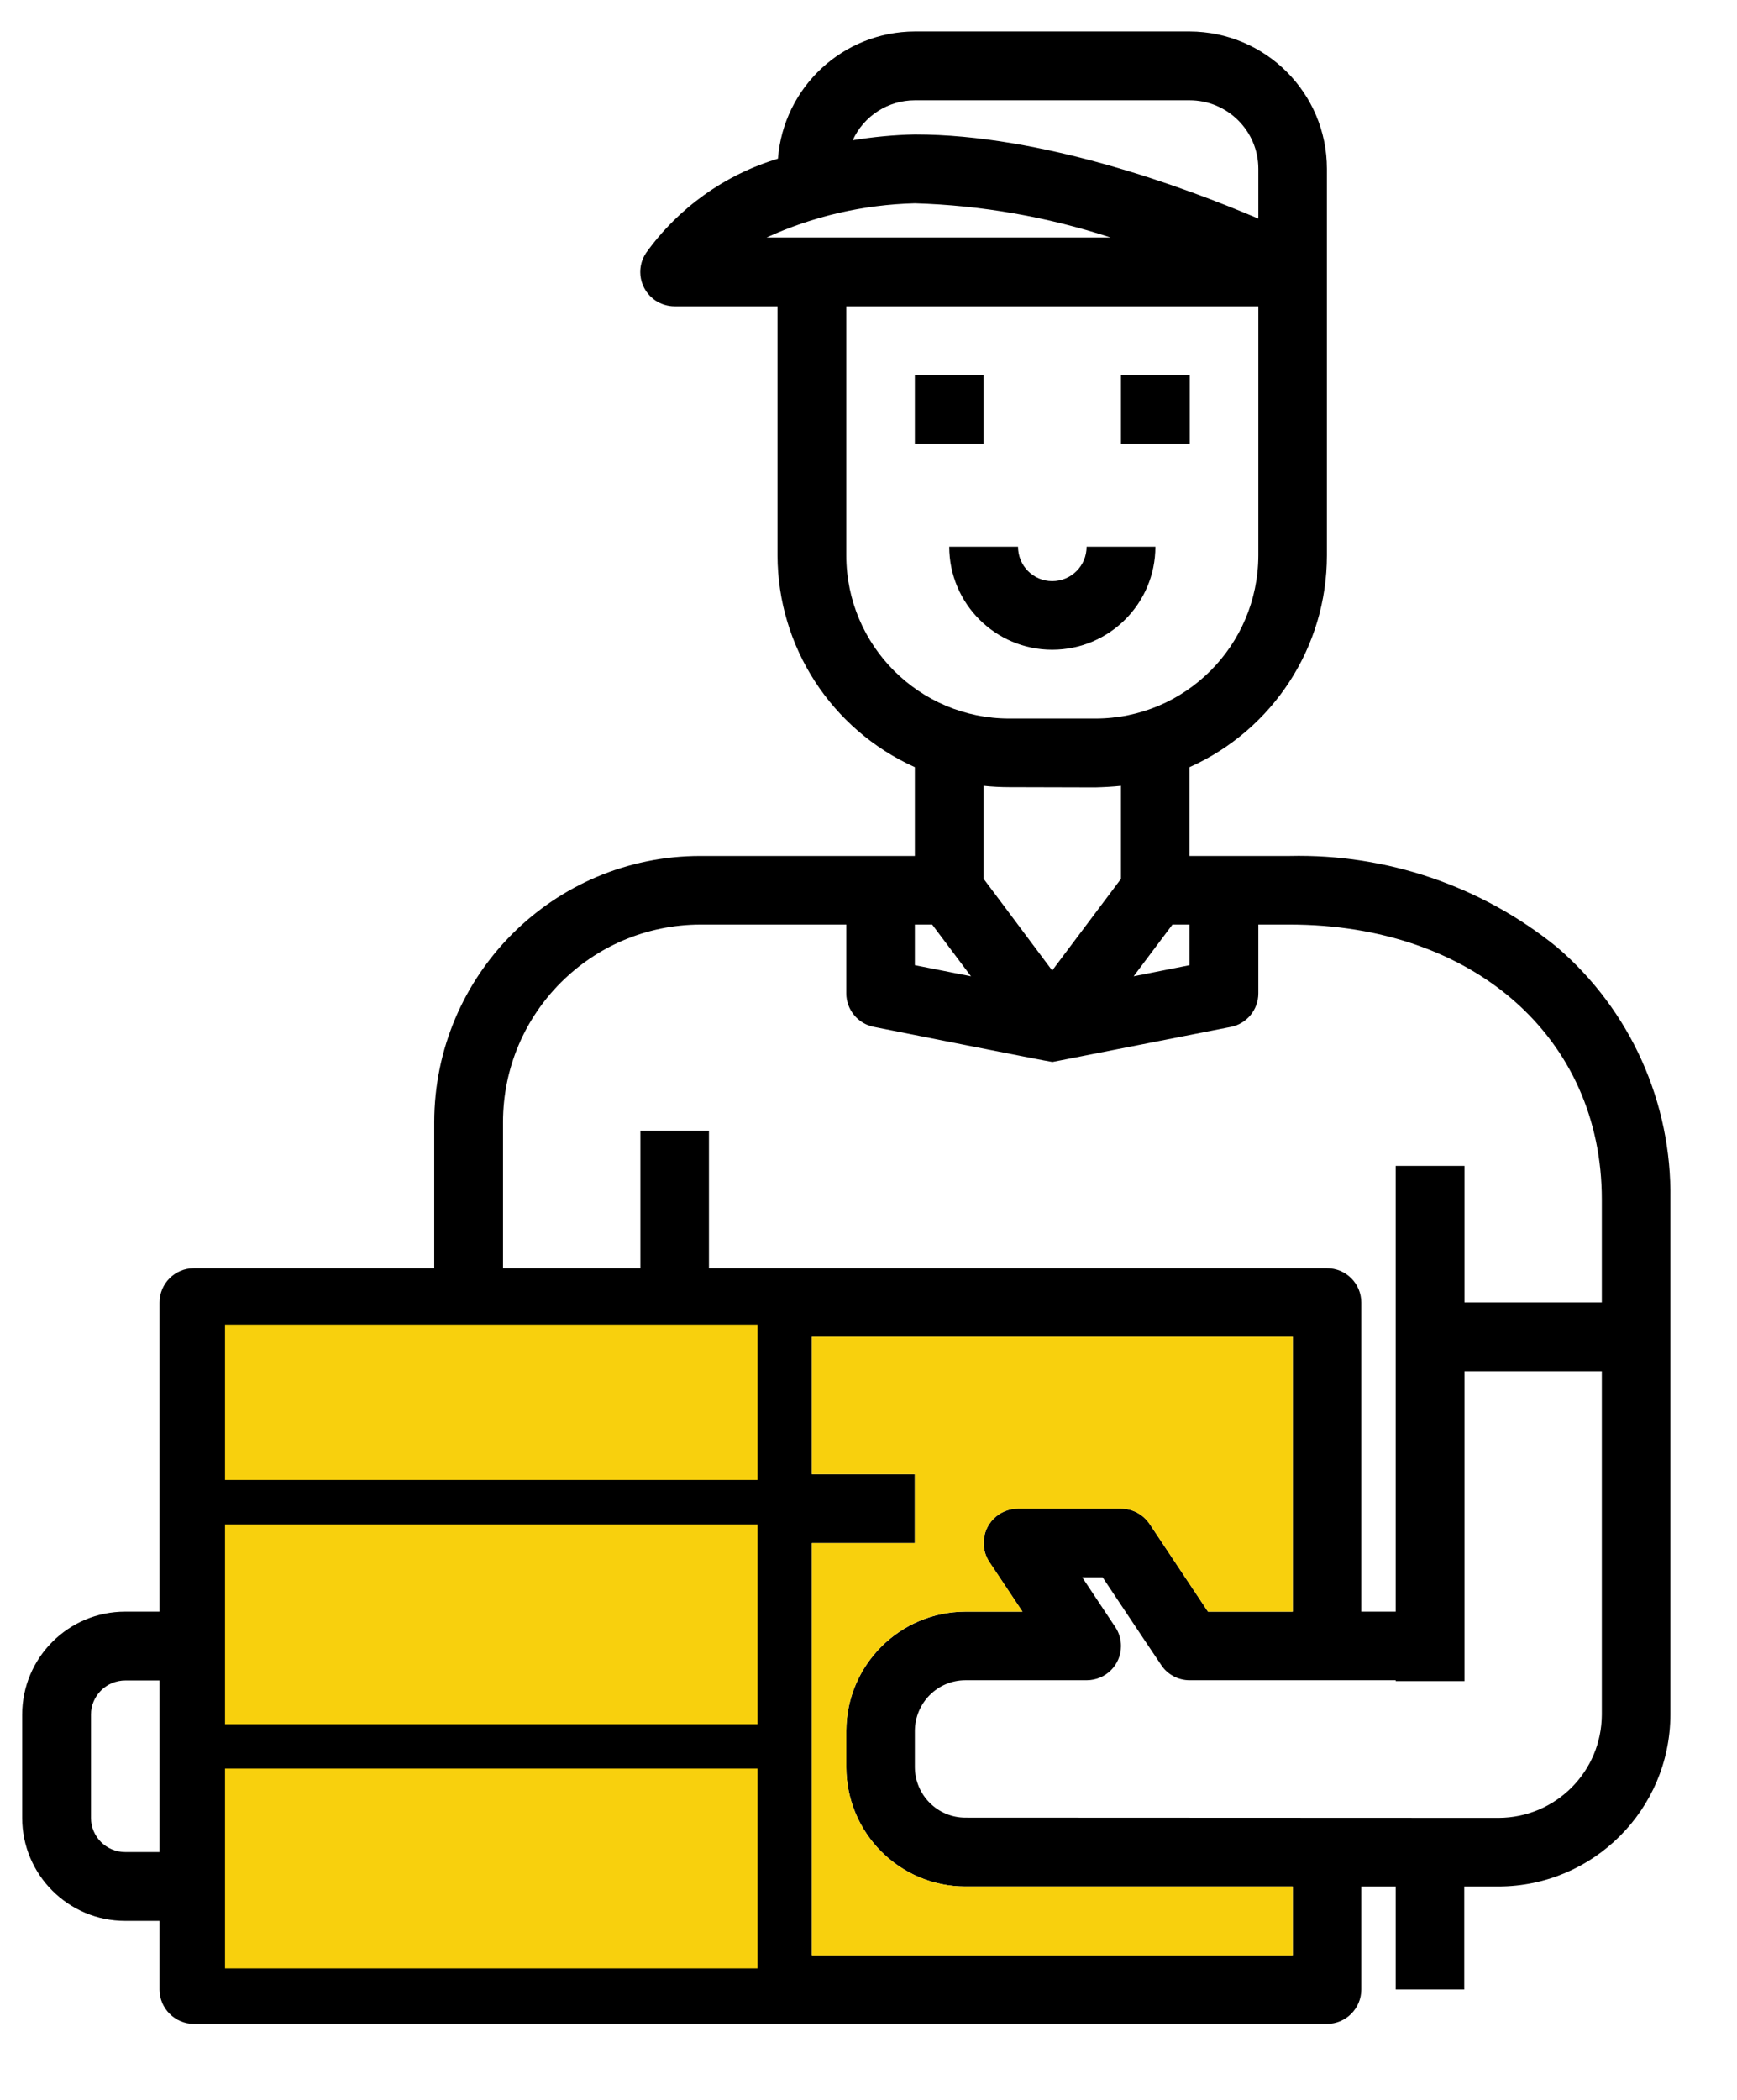 <?xml version="1.0" encoding="UTF-8" standalone="no"?>
<!DOCTYPE svg PUBLIC "-//W3C//DTD SVG 1.1//EN" "http://www.w3.org/Graphics/SVG/1.1/DTD/svg11.dtd">
<svg version="1.1" xmlns="http://www.w3.org/2000/svg" xmlns:xlink="http://www.w3.org/1999/xlink" preserveAspectRatio="xMidYMid meet" viewBox="43.86 34.75 78.282 93.75" width="74.28" height="89.75"><defs><path d="M88.19 54.32L85.09 54.32L85.09 51.22L88.19 51.22L88.19 54.32Z" id="bnDTLwNaF"></path><path d="M88.19 54.32L85.09 54.32L85.09 51.22L88.19 51.22L88.19 54.32Z" id="i2Y8mpxyjy"></path><path d="M88.19 54.32L85.09 54.32L85.09 51.22L88.19 51.22L88.19 54.32Z" id="d7eHZGn3J4"></path><path d="M88.19 54.32L85.09 54.32L85.09 51.22L88.19 51.22L88.19 54.32Z" id="gVLH151aK"></path><path d="M97.48 54.32L94.38 54.32L94.38 51.22L97.48 51.22L97.48 54.32Z" id="a2iSwqNxqq"></path><path d="M97.48 54.32L94.38 54.32L94.38 51.22L97.48 51.22L97.48 54.32Z" id="d1vdzeBk2Z"></path><path d="M97.48 54.32L94.38 54.32L94.38 51.22L97.48 51.22L97.48 54.32Z" id="d33KUcdAdf"></path><path d="M97.48 54.32L94.38 54.32L94.38 51.22L97.48 51.22L97.48 54.32Z" id="ktIlyRjP6"></path><path d="M111.4 119.31C115.67 119.3 119.13 115.84 119.14 111.57C119.14 109.25 119.14 90.68 119.14 88.36C119.21 84 117.34 79.83 114.02 76.99C110.62 74.24 106.35 72.79 101.98 72.89C101.68 72.89 100.18 72.89 97.47 72.89C97.47 70.49 97.47 69.15 97.47 68.89C101.24 67.2 103.66 63.47 103.66 59.35C103.66 57.61 103.66 43.68 103.66 41.94C103.66 38.52 100.89 35.76 97.47 35.75C96.23 35.75 86.33 35.75 85.09 35.75C81.86 35.76 79.17 38.25 78.92 41.48C76.53 42.2 74.44 43.69 72.98 45.72C72.5 46.43 72.69 47.39 73.4 47.87C73.66 48.04 73.96 48.13 74.26 48.13C74.57 48.13 76.12 48.13 78.9 48.13C78.9 54.86 78.9 58.6 78.9 59.35C78.91 63.47 81.33 67.2 85.09 68.89C85.09 69.15 85.09 70.49 85.09 72.89C79.29 72.89 76.07 72.89 75.42 72.89C68.8 72.89 63.44 78.26 63.43 84.88C63.43 85.32 63.43 87.51 63.43 91.46C56.93 91.46 53.32 91.46 52.6 91.46C51.74 91.46 51.05 92.15 51.05 93.01C51.05 93.93 51.05 98.58 51.05 106.93C50.12 106.93 49.61 106.93 49.5 106.93C46.94 106.93 44.86 109.01 44.86 111.57C44.86 112.04 44.86 115.75 44.86 116.22C44.86 118.78 46.94 120.86 49.5 120.86C49.61 120.86 50.12 120.86 51.05 120.86C51.05 122.71 51.05 123.74 51.05 123.95C51.05 124.8 51.74 125.5 52.6 125.5C57.71 125.5 98.56 125.5 103.66 125.5C104.52 125.5 105.21 124.8 105.21 123.95C105.21 123.64 105.21 122.09 105.21 119.31C105.31 119.31 105.83 119.31 106.76 119.31C106.76 119.62 106.76 121.17 106.76 123.95C108.61 123.95 109.64 123.95 109.85 123.95C109.85 121.17 109.85 119.62 109.85 119.31C110.78 119.31 111.3 119.31 111.4 119.31ZM85.09 112.3C85.1 111.04 86.11 110.02 87.37 110.02C87.92 110.02 92.29 110.02 92.83 110.02C93.69 110.02 94.38 109.33 94.38 108.48C94.38 108.17 94.29 107.87 94.12 107.62C94.02 107.47 93.52 106.72 92.63 105.38C92.72 105.38 93.46 105.38 93.55 105.38C95.13 107.75 96.01 109.07 96.19 109.33C96.47 109.76 96.96 110.02 97.47 110.02C98.09 110.02 101.19 110.02 106.76 110.02C106.76 110.02 106.76 110.04 106.76 110.06C106.97 110.06 108 110.06 109.86 110.06C109.86 101.68 109.86 97.03 109.86 96.1C113.57 96.1 115.64 96.1 116.05 96.1C116.05 105.38 116.05 110.54 116.05 111.57C116.04 114.14 113.97 116.21 111.4 116.22C111.4 116.22 89.77 116.21 87.37 116.21C86.11 116.21 85.1 115.19 85.09 113.94C85.09 113.77 85.09 112.46 85.09 112.3ZM87.62 78.31L85.09 77.81L85.09 75.98L85.87 75.98L87.62 78.31ZM97.47 77.81L94.95 78.31L96.7 75.98L97.47 75.98L97.47 77.81ZM100.57 44.18C97.26 42.77 90.84 40.39 85.09 40.39C84.15 40.41 83.21 40.5 82.29 40.65C82.79 39.55 83.89 38.85 85.09 38.85C87.57 38.85 96.24 38.85 97.47 38.85C99.18 38.85 100.57 40.23 100.57 41.94C100.57 42.16 100.57 43.95 100.57 44.18ZM85.09 43.49C88.09 43.58 91.06 44.1 93.91 45.03C92.36 45.03 79.96 45.03 78.41 45.03C80.51 44.07 82.78 43.55 85.09 43.49ZM100.57 59.35C100.56 63.41 97.28 66.7 93.22 66.7C92.83 66.7 89.74 66.7 89.35 66.7C85.29 66.7 82 63.41 82 59.35C82 57.85 82 54.11 82 48.13C85.71 48.13 98.71 48.13 100.57 48.13C100.57 54.86 100.57 58.6 100.57 59.35ZM94.38 73.92C94.17 74.2 93.14 75.57 91.28 78.05C89.43 75.57 88.4 74.2 88.19 73.92C88.19 71.41 88.19 70.01 88.19 69.73C88.58 69.77 88.96 69.79 89.35 69.79C89.35 69.79 92.83 69.8 93.22 69.8C93.61 69.79 93.99 69.77 94.38 69.73C94.38 70.01 94.38 71.41 94.38 73.92ZM82 75.98C82 77.84 82 78.87 82 79.08C82 79.81 82.52 80.45 83.25 80.59C83.25 80.59 91.18 82.17 91.29 82.17C91.29 82.17 99.33 80.59 99.33 80.59C100.05 80.45 100.57 79.81 100.57 79.08C100.57 78.87 100.57 77.84 100.57 75.98C101.42 75.98 101.89 75.98 101.98 75.98C110.26 75.98 116.05 81.07 116.05 88.36C116.05 88.67 116.05 90.22 116.05 93C115.64 93 113.57 93 109.86 93C109.86 92.59 109.86 90.54 109.86 86.85L106.76 86.85C106.76 98.9 106.76 105.59 106.76 106.93C105.83 106.93 105.31 106.93 105.21 106.93C105.21 98.58 105.21 93.93 105.21 93.01C105.21 92.15 104.52 91.46 103.66 91.46C101.81 91.46 92.52 91.46 75.81 91.46C75.81 91.05 75.81 88.98 75.81 85.27C75.6 85.27 74.57 85.27 72.72 85.27C72.72 88.98 72.72 91.05 72.72 91.46C69.01 91.46 66.94 91.46 66.53 91.46C66.53 87.95 66.53 85.76 66.53 84.88C66.53 79.97 70.51 75.99 75.43 75.98C75.86 75.98 78.06 75.98 82 75.98ZM54.15 100.74L54.15 94.55L77.36 94.55L77.36 100.74L54.15 100.74ZM54.15 103.84L77.36 103.84L77.36 111.57L54.15 111.57L54.15 103.84ZM47.96 111.57C47.96 110.72 48.65 110.03 49.51 110.03C49.61 110.03 50.13 110.03 51.05 110.03C51.05 110.8 51.05 116.99 51.05 117.76C50.23 117.76 49.71 117.76 49.51 117.76C48.65 117.76 47.96 117.07 47.96 116.22C47.96 115.75 47.96 112.04 47.96 111.57ZM77.36 122.4L54.15 122.4L54.15 114.67L77.36 114.67L77.36 122.4ZM80.45 103.84L85.09 103.84L85.09 100.74L80.45 100.74L80.45 94.55L102.12 94.55C102.12 101.98 102.12 106.1 102.12 106.93C99.83 106.93 98.55 106.93 98.3 106.93C96.72 104.56 95.84 103.24 95.67 102.98C95.38 102.55 94.9 102.29 94.38 102.29C93.92 102.29 90.2 102.29 89.74 102.29C88.88 102.29 88.19 102.98 88.19 103.84C88.19 104.14 88.28 104.44 88.45 104.7C88.55 104.85 89.05 105.59 89.94 106.93C88.4 106.93 87.54 106.93 87.37 106.93C84.41 106.94 82.01 109.34 82 112.3C82 112.47 82 113.78 82 113.94C82.01 116.91 84.41 119.31 87.37 119.31C88.36 119.31 93.27 119.31 102.12 119.31C102.12 119.52 102.12 120.55 102.12 122.4C100.68 122.4 93.45 122.4 80.45 122.4L80.45 103.84Z" id="a6KrNfvSb7"></path><path d="M111.4 119.31C115.67 119.3 119.13 115.84 119.14 111.57C119.14 109.25 119.14 90.68 119.14 88.36C119.21 84 117.34 79.83 114.02 76.99C110.62 74.24 106.35 72.79 101.98 72.89C101.68 72.89 100.18 72.89 97.47 72.89C97.47 70.49 97.47 69.15 97.47 68.89C101.24 67.2 103.66 63.47 103.66 59.35C103.66 57.61 103.66 43.68 103.66 41.94C103.66 38.52 100.89 35.76 97.47 35.75C96.23 35.75 86.33 35.75 85.09 35.75C81.86 35.76 79.17 38.25 78.92 41.48C76.53 42.2 74.44 43.69 72.98 45.72C72.5 46.43 72.69 47.39 73.4 47.87C73.66 48.04 73.96 48.13 74.26 48.13C74.57 48.13 76.12 48.13 78.9 48.13C78.9 54.86 78.9 58.6 78.9 59.35C78.91 63.47 81.33 67.2 85.09 68.89C85.09 69.15 85.09 70.49 85.09 72.89C79.29 72.89 76.07 72.89 75.42 72.89C68.8 72.89 63.44 78.26 63.43 84.88C63.43 85.32 63.43 87.51 63.43 91.46C56.93 91.46 53.32 91.46 52.6 91.46C51.74 91.46 51.05 92.15 51.05 93.01C51.05 93.93 51.05 98.58 51.05 106.93C50.12 106.93 49.61 106.93 49.5 106.93C46.94 106.93 44.86 109.01 44.86 111.57C44.86 112.04 44.86 115.75 44.86 116.22C44.86 118.78 46.94 120.86 49.5 120.86C49.61 120.86 50.12 120.86 51.05 120.86C51.05 122.71 51.05 123.74 51.05 123.95C51.05 124.8 51.74 125.5 52.6 125.5C57.71 125.5 98.56 125.5 103.66 125.5C104.52 125.5 105.21 124.8 105.21 123.95C105.21 123.64 105.21 122.09 105.21 119.31C105.31 119.31 105.83 119.31 106.76 119.31C106.76 119.62 106.76 121.17 106.76 123.95C108.61 123.95 109.64 123.95 109.85 123.95C109.85 121.17 109.85 119.62 109.85 119.31C110.78 119.31 111.3 119.31 111.4 119.31ZM85.09 112.3C85.1 111.04 86.11 110.02 87.37 110.02C87.92 110.02 92.29 110.02 92.83 110.02C93.69 110.02 94.38 109.33 94.38 108.48C94.38 108.17 94.29 107.87 94.12 107.62C94.02 107.47 93.52 106.72 92.63 105.38C92.72 105.38 93.46 105.38 93.55 105.38C95.13 107.75 96.01 109.07 96.19 109.33C96.47 109.76 96.96 110.02 97.47 110.02C98.09 110.02 101.19 110.02 106.76 110.02C106.76 110.02 106.76 110.04 106.76 110.06C106.97 110.06 108 110.06 109.86 110.06C109.86 101.68 109.86 97.03 109.86 96.1C113.57 96.1 115.64 96.1 116.05 96.1C116.05 105.38 116.05 110.54 116.05 111.57C116.04 114.14 113.97 116.21 111.4 116.22C111.4 116.22 89.77 116.21 87.37 116.21C86.11 116.21 85.1 115.19 85.09 113.94C85.09 113.77 85.09 112.46 85.09 112.3ZM87.62 78.31L85.09 77.81L85.09 75.98L85.87 75.98L87.62 78.31ZM97.47 77.81L94.95 78.31L96.7 75.98L97.47 75.98L97.47 77.81ZM100.57 44.18C97.26 42.77 90.84 40.39 85.09 40.39C84.15 40.41 83.21 40.5 82.29 40.65C82.79 39.55 83.89 38.85 85.09 38.85C87.57 38.85 96.24 38.85 97.47 38.85C99.18 38.85 100.57 40.23 100.57 41.94C100.57 42.16 100.57 43.95 100.57 44.18ZM85.09 43.49C88.09 43.58 91.06 44.1 93.91 45.03C92.36 45.03 79.96 45.03 78.41 45.03C80.51 44.07 82.78 43.55 85.09 43.49ZM100.57 59.35C100.56 63.41 97.28 66.7 93.22 66.7C92.83 66.7 89.74 66.7 89.35 66.7C85.29 66.7 82 63.41 82 59.35C82 57.85 82 54.11 82 48.13C85.71 48.13 98.71 48.13 100.57 48.13C100.57 54.86 100.57 58.6 100.57 59.35ZM94.38 73.92C94.17 74.2 93.14 75.57 91.28 78.05C89.43 75.57 88.4 74.2 88.19 73.92C88.19 71.41 88.19 70.01 88.19 69.73C88.58 69.77 88.96 69.79 89.35 69.79C89.35 69.79 92.83 69.8 93.22 69.8C93.61 69.79 93.99 69.77 94.38 69.73C94.38 70.01 94.38 71.41 94.38 73.92ZM82 75.98C82 77.84 82 78.87 82 79.08C82 79.81 82.52 80.45 83.25 80.59C83.25 80.59 91.18 82.17 91.29 82.17C91.29 82.17 99.33 80.59 99.33 80.59C100.05 80.45 100.57 79.81 100.57 79.08C100.57 78.87 100.57 77.84 100.57 75.98C101.42 75.98 101.89 75.98 101.98 75.98C110.26 75.98 116.05 81.07 116.05 88.36C116.05 88.67 116.05 90.22 116.05 93C115.64 93 113.57 93 109.86 93C109.86 92.59 109.86 90.54 109.86 86.85L106.76 86.85C106.76 98.9 106.76 105.59 106.76 106.93C105.83 106.93 105.31 106.93 105.21 106.93C105.21 98.58 105.21 93.93 105.21 93.01C105.21 92.15 104.52 91.46 103.66 91.46C101.81 91.46 92.52 91.46 75.81 91.46C75.81 91.05 75.81 88.98 75.81 85.27C75.6 85.27 74.57 85.27 72.72 85.27C72.72 88.98 72.72 91.05 72.72 91.46C69.01 91.46 66.94 91.46 66.53 91.46C66.53 87.95 66.53 85.76 66.53 84.88C66.53 79.97 70.51 75.99 75.43 75.98C75.86 75.98 78.06 75.98 82 75.98ZM54.15 100.74L54.15 94.55L77.36 94.55L77.36 100.74L54.15 100.74ZM54.15 103.84L77.36 103.84L77.36 111.57L54.15 111.57L54.15 103.84ZM47.96 111.57C47.96 110.72 48.65 110.03 49.51 110.03C49.61 110.03 50.13 110.03 51.05 110.03C51.05 110.8 51.05 116.99 51.05 117.76C50.23 117.76 49.71 117.76 49.51 117.76C48.65 117.76 47.96 117.07 47.96 116.22C47.96 115.75 47.96 112.04 47.96 111.57ZM77.36 122.4L54.15 122.4L54.15 114.67L77.36 114.67L77.36 122.4ZM80.45 103.84L85.09 103.84L85.09 100.74L80.45 100.74L80.45 94.55L102.12 94.55C102.12 101.98 102.12 106.1 102.12 106.93C99.83 106.93 98.55 106.93 98.3 106.93C96.72 104.56 95.84 103.24 95.67 102.98C95.38 102.55 94.9 102.29 94.38 102.29C93.92 102.29 90.2 102.29 89.74 102.29C88.88 102.29 88.19 102.98 88.19 103.84C88.19 104.14 88.28 104.44 88.45 104.7C88.55 104.85 89.05 105.59 89.94 106.93C88.4 106.93 87.54 106.93 87.37 106.93C84.41 106.94 82.01 109.34 82 112.3C82 112.47 82 113.78 82 113.94C82.01 116.91 84.41 119.31 87.37 119.31C88.36 119.31 93.27 119.31 102.12 119.31C102.12 119.52 102.12 120.55 102.12 122.4C100.68 122.4 93.45 122.4 80.45 122.4L80.45 103.84Z" id="b5aSzLAKZg"></path><path d="M111.4 119.31C115.67 119.3 119.13 115.84 119.14 111.57C119.14 109.25 119.14 90.68 119.14 88.36C119.21 84 117.34 79.83 114.02 76.99C110.62 74.24 106.35 72.79 101.98 72.89C101.68 72.89 100.18 72.89 97.47 72.89C97.47 70.49 97.47 69.15 97.47 68.89C101.24 67.2 103.66 63.47 103.66 59.35C103.66 57.61 103.66 43.68 103.66 41.94C103.66 38.52 100.89 35.76 97.47 35.75C96.23 35.75 86.33 35.75 85.09 35.75C81.86 35.76 79.17 38.25 78.92 41.48C76.53 42.2 74.44 43.69 72.98 45.72C72.5 46.43 72.69 47.39 73.4 47.87C73.66 48.04 73.96 48.13 74.26 48.13C74.57 48.13 76.12 48.13 78.9 48.13C78.9 54.86 78.9 58.6 78.9 59.35C78.91 63.47 81.33 67.2 85.09 68.89C85.09 69.15 85.09 70.49 85.09 72.89C79.29 72.89 76.07 72.89 75.42 72.89C68.8 72.89 63.44 78.26 63.43 84.88C63.43 85.32 63.43 87.51 63.43 91.46C56.93 91.46 53.32 91.46 52.6 91.46C51.74 91.46 51.05 92.15 51.05 93.01C51.05 93.93 51.05 98.58 51.05 106.93C50.12 106.93 49.61 106.93 49.5 106.93C46.94 106.93 44.86 109.01 44.86 111.57C44.86 112.04 44.86 115.75 44.86 116.22C44.86 118.78 46.94 120.86 49.5 120.86C49.61 120.86 50.12 120.86 51.05 120.86C51.05 122.71 51.05 123.74 51.05 123.95C51.05 124.8 51.74 125.5 52.6 125.5C57.71 125.5 98.56 125.5 103.66 125.5C104.52 125.5 105.21 124.8 105.21 123.95C105.21 123.64 105.21 122.09 105.21 119.31C105.31 119.31 105.83 119.31 106.76 119.31C106.76 119.62 106.76 121.17 106.76 123.95C108.61 123.95 109.64 123.95 109.85 123.95C109.85 121.17 109.85 119.62 109.85 119.31C110.78 119.31 111.3 119.31 111.4 119.31ZM85.09 112.3C85.1 111.04 86.11 110.02 87.37 110.02C87.92 110.02 92.29 110.02 92.83 110.02C93.69 110.02 94.38 109.33 94.38 108.48C94.38 108.17 94.29 107.87 94.12 107.62C94.02 107.47 93.52 106.72 92.63 105.38C92.72 105.38 93.46 105.38 93.55 105.38C95.13 107.75 96.01 109.07 96.19 109.33C96.47 109.76 96.96 110.02 97.47 110.02C98.09 110.02 101.19 110.02 106.76 110.02C106.76 110.02 106.76 110.04 106.76 110.06C106.97 110.06 108 110.06 109.86 110.06C109.86 101.68 109.86 97.03 109.86 96.1C113.57 96.1 115.64 96.1 116.05 96.1C116.05 105.38 116.05 110.54 116.05 111.57C116.04 114.14 113.97 116.21 111.4 116.22C111.4 116.22 89.77 116.21 87.37 116.21C86.11 116.21 85.1 115.19 85.09 113.94C85.09 113.77 85.09 112.46 85.09 112.3ZM87.62 78.31L85.09 77.81L85.09 75.98L85.87 75.98L87.62 78.31ZM97.47 77.81L94.95 78.31L96.7 75.98L97.47 75.98L97.47 77.81ZM100.57 44.18C97.26 42.77 90.84 40.39 85.09 40.39C84.15 40.41 83.21 40.5 82.29 40.65C82.79 39.55 83.89 38.85 85.09 38.85C87.57 38.85 96.24 38.85 97.47 38.85C99.18 38.85 100.57 40.23 100.57 41.94C100.57 42.16 100.57 43.95 100.57 44.18ZM85.09 43.49C88.09 43.58 91.06 44.1 93.91 45.03C92.36 45.03 79.96 45.03 78.41 45.03C80.51 44.07 82.78 43.55 85.09 43.49ZM100.57 59.35C100.56 63.41 97.28 66.7 93.22 66.7C92.83 66.7 89.74 66.7 89.35 66.7C85.29 66.7 82 63.41 82 59.35C82 57.85 82 54.11 82 48.13C85.71 48.13 98.71 48.13 100.57 48.13C100.57 54.86 100.57 58.6 100.57 59.35ZM94.38 73.92C94.17 74.2 93.14 75.57 91.28 78.05C89.43 75.57 88.4 74.2 88.19 73.92C88.19 71.41 88.19 70.01 88.19 69.73C88.58 69.77 88.96 69.79 89.35 69.79C89.35 69.79 92.83 69.8 93.22 69.8C93.61 69.79 93.99 69.77 94.38 69.73C94.38 70.01 94.38 71.41 94.38 73.92ZM82 75.98C82 77.84 82 78.87 82 79.08C82 79.81 82.52 80.45 83.25 80.59C83.25 80.59 91.18 82.17 91.29 82.17C91.29 82.17 99.33 80.59 99.33 80.59C100.05 80.45 100.57 79.81 100.57 79.08C100.57 78.87 100.57 77.84 100.57 75.98C101.42 75.98 101.89 75.98 101.98 75.98C110.26 75.98 116.05 81.07 116.05 88.36C116.05 88.67 116.05 90.22 116.05 93C115.64 93 113.57 93 109.86 93C109.86 92.59 109.86 90.54 109.86 86.85L106.76 86.85C106.76 98.9 106.76 105.59 106.76 106.93C105.83 106.93 105.31 106.93 105.21 106.93C105.21 98.58 105.21 93.93 105.21 93.01C105.21 92.15 104.52 91.46 103.66 91.46C101.81 91.46 92.52 91.46 75.81 91.46C75.81 91.05 75.81 88.98 75.81 85.27C75.6 85.27 74.57 85.27 72.72 85.27C72.72 88.98 72.72 91.05 72.72 91.46C69.01 91.46 66.94 91.46 66.53 91.46C66.53 87.95 66.53 85.76 66.53 84.88C66.53 79.97 70.51 75.99 75.43 75.98C75.86 75.98 78.06 75.98 82 75.98ZM54.15 100.74L54.15 94.55L77.36 94.55L77.36 100.74L54.15 100.74ZM54.15 103.84L77.36 103.84L77.36 111.57L54.15 111.57L54.15 103.84ZM47.96 111.57C47.96 110.72 48.65 110.03 49.51 110.03C49.61 110.03 50.13 110.03 51.05 110.03C51.05 110.8 51.05 116.99 51.05 117.76C50.23 117.76 49.71 117.76 49.51 117.76C48.65 117.76 47.96 117.07 47.96 116.22C47.96 115.75 47.96 112.04 47.96 111.57ZM77.36 122.4L54.15 122.4L54.15 114.67L77.36 114.67L77.36 122.4ZM80.45 103.84L85.09 103.84L85.09 100.74L80.45 100.74L80.45 94.55L102.12 94.55C102.12 101.98 102.12 106.1 102.12 106.93C99.83 106.93 98.55 106.93 98.3 106.93C96.72 104.56 95.84 103.24 95.67 102.98C95.38 102.55 94.9 102.29 94.38 102.29C93.92 102.29 90.2 102.29 89.74 102.29C88.88 102.29 88.19 102.98 88.19 103.84C88.19 104.14 88.28 104.44 88.45 104.7C88.55 104.85 89.05 105.59 89.94 106.93C88.4 106.93 87.54 106.93 87.37 106.93C84.41 106.94 82.01 109.34 82 112.3C82 112.47 82 113.78 82 113.94C82.01 116.91 84.41 119.31 87.37 119.31C88.36 119.31 93.27 119.31 102.12 119.31C102.12 119.52 102.12 120.55 102.12 122.4C100.68 122.4 93.45 122.4 80.45 122.4L80.45 103.84Z" id="fez99c40S"></path><path d="M111.4 119.31C115.67 119.3 119.13 115.84 119.14 111.57C119.14 109.25 119.14 90.68 119.14 88.36C119.21 84 117.34 79.83 114.02 76.99C110.62 74.24 106.35 72.79 101.98 72.89C101.68 72.89 100.18 72.89 97.47 72.89C97.47 70.49 97.47 69.15 97.47 68.89C101.24 67.2 103.66 63.47 103.66 59.35C103.66 57.61 103.66 43.68 103.66 41.94C103.66 38.52 100.89 35.76 97.47 35.75C96.23 35.75 86.33 35.75 85.09 35.75C81.86 35.76 79.17 38.25 78.92 41.48C76.53 42.2 74.44 43.69 72.98 45.72C72.5 46.43 72.69 47.39 73.4 47.87C73.66 48.04 73.96 48.13 74.26 48.13C74.57 48.13 76.12 48.13 78.9 48.13C78.9 54.86 78.9 58.6 78.9 59.35C78.91 63.47 81.33 67.2 85.09 68.89C85.09 69.15 85.09 70.49 85.09 72.89C79.29 72.89 76.07 72.89 75.42 72.89C68.8 72.89 63.44 78.26 63.43 84.88C63.43 85.32 63.43 87.51 63.43 91.46C56.93 91.46 53.32 91.46 52.6 91.46C51.74 91.46 51.05 92.15 51.05 93.01C51.05 93.93 51.05 98.58 51.05 106.93C50.12 106.93 49.61 106.93 49.5 106.93C46.94 106.93 44.86 109.01 44.86 111.57C44.86 112.04 44.86 115.75 44.86 116.22C44.86 118.78 46.94 120.86 49.5 120.86C49.61 120.86 50.12 120.86 51.05 120.86C51.05 122.71 51.05 123.74 51.05 123.95C51.05 124.8 51.74 125.5 52.6 125.5C57.71 125.5 98.56 125.5 103.66 125.5C104.52 125.5 105.21 124.8 105.21 123.95C105.21 123.64 105.21 122.09 105.21 119.31C105.31 119.31 105.83 119.31 106.76 119.31C106.76 119.62 106.76 121.17 106.76 123.95C108.61 123.95 109.64 123.95 109.85 123.95C109.85 121.17 109.85 119.62 109.85 119.31C110.78 119.31 111.3 119.31 111.4 119.31ZM85.09 112.3C85.1 111.04 86.11 110.02 87.37 110.02C87.92 110.02 92.29 110.02 92.83 110.02C93.69 110.02 94.38 109.33 94.38 108.48C94.38 108.17 94.29 107.87 94.12 107.62C94.02 107.47 93.52 106.72 92.63 105.38C92.72 105.38 93.46 105.38 93.55 105.38C95.13 107.75 96.01 109.07 96.19 109.33C96.47 109.76 96.96 110.02 97.47 110.02C98.09 110.02 101.19 110.02 106.76 110.02C106.76 110.02 106.76 110.04 106.76 110.06C106.97 110.06 108 110.06 109.86 110.06C109.86 101.68 109.86 97.03 109.86 96.1C113.57 96.1 115.64 96.1 116.05 96.1C116.05 105.38 116.05 110.54 116.05 111.57C116.04 114.14 113.97 116.21 111.4 116.22C111.4 116.22 89.77 116.21 87.37 116.21C86.11 116.21 85.1 115.19 85.09 113.94C85.09 113.77 85.09 112.46 85.09 112.3ZM87.62 78.31L85.09 77.81L85.09 75.98L85.87 75.98L87.62 78.31ZM97.47 77.81L94.95 78.31L96.7 75.98L97.47 75.98L97.47 77.81ZM100.57 44.18C97.26 42.77 90.84 40.39 85.09 40.39C84.15 40.41 83.21 40.5 82.29 40.65C82.79 39.55 83.89 38.85 85.09 38.85C87.57 38.85 96.24 38.85 97.47 38.85C99.18 38.85 100.57 40.23 100.57 41.94C100.57 42.16 100.57 43.95 100.57 44.18ZM85.09 43.49C88.09 43.58 91.06 44.1 93.91 45.03C92.36 45.03 79.96 45.03 78.41 45.03C80.51 44.07 82.78 43.55 85.09 43.49ZM100.57 59.35C100.56 63.41 97.28 66.7 93.22 66.7C92.83 66.7 89.74 66.7 89.35 66.7C85.29 66.7 82 63.41 82 59.35C82 57.85 82 54.11 82 48.13C85.71 48.13 98.71 48.13 100.57 48.13C100.57 54.86 100.57 58.6 100.57 59.35ZM94.38 73.92C94.17 74.2 93.14 75.57 91.28 78.05C89.43 75.57 88.4 74.2 88.19 73.92C88.19 71.41 88.19 70.01 88.19 69.73C88.58 69.77 88.96 69.79 89.35 69.79C89.35 69.79 92.83 69.8 93.22 69.8C93.61 69.79 93.99 69.77 94.38 69.73C94.38 70.01 94.38 71.41 94.38 73.92ZM82 75.98C82 77.84 82 78.87 82 79.08C82 79.81 82.52 80.45 83.25 80.59C83.25 80.59 91.18 82.17 91.29 82.17C91.29 82.17 99.33 80.59 99.33 80.59C100.05 80.45 100.57 79.81 100.57 79.08C100.57 78.87 100.57 77.84 100.57 75.98C101.42 75.98 101.89 75.98 101.98 75.98C110.26 75.98 116.05 81.07 116.05 88.36C116.05 88.67 116.05 90.22 116.05 93C115.64 93 113.57 93 109.86 93C109.86 92.59 109.86 90.54 109.86 86.85L106.76 86.85C106.76 98.9 106.76 105.59 106.76 106.93C105.83 106.93 105.31 106.93 105.21 106.93C105.21 98.58 105.21 93.93 105.21 93.01C105.21 92.15 104.52 91.46 103.66 91.46C101.81 91.46 92.52 91.46 75.81 91.46C75.81 91.05 75.81 88.98 75.81 85.27C75.6 85.27 74.57 85.27 72.72 85.27C72.72 88.98 72.72 91.05 72.72 91.46C69.01 91.46 66.94 91.46 66.53 91.46C66.53 87.95 66.53 85.76 66.53 84.88C66.53 79.97 70.51 75.99 75.43 75.98C75.86 75.98 78.06 75.98 82 75.98ZM54.15 100.74L54.15 94.55L77.36 94.55L77.36 100.74L54.15 100.74ZM54.15 103.84L77.36 103.84L77.36 111.57L54.15 111.57L54.15 103.84ZM47.96 111.57C47.96 110.72 48.65 110.03 49.51 110.03C49.61 110.03 50.13 110.03 51.05 110.03C51.05 110.8 51.05 116.99 51.05 117.76C50.23 117.76 49.71 117.76 49.51 117.76C48.65 117.76 47.96 117.07 47.96 116.22C47.96 115.75 47.96 112.04 47.96 111.57ZM77.36 122.4L54.15 122.4L54.15 114.67L77.36 114.67L77.36 122.4ZM80.45 103.84L85.09 103.84L85.09 100.74L80.45 100.74L80.45 94.55L102.12 94.55C102.12 101.98 102.12 106.1 102.12 106.93C99.83 106.93 98.55 106.93 98.3 106.93C96.72 104.56 95.84 103.24 95.67 102.98C95.38 102.55 94.9 102.29 94.38 102.29C93.92 102.29 90.2 102.29 89.74 102.29C88.88 102.29 88.19 102.98 88.19 103.84C88.19 104.14 88.28 104.44 88.45 104.7C88.55 104.85 89.05 105.59 89.94 106.93C88.4 106.93 87.54 106.93 87.37 106.93C84.41 106.94 82.01 109.34 82 112.3C82 112.47 82 113.78 82 113.94C82.01 116.91 84.41 119.31 87.37 119.31C88.36 119.31 93.27 119.31 102.12 119.31C102.12 119.52 102.12 120.55 102.12 122.4C100.68 122.4 93.45 122.4 80.45 122.4L80.45 103.84Z" id="aNxX4jKba"></path><path d="M92.83 99.2L88.19 99.2L88.19 96.1L92.83 96.1L92.83 99.2Z" id="j3GtUOYSe1"></path><path d="M92.83 99.2L88.19 99.2L88.19 96.1L92.83 96.1L92.83 99.2Z" id="e1uc5CjAnm"></path><path d="M92.83 99.2L88.19 99.2L88.19 96.1L92.83 96.1L92.83 99.2Z" id="b1EMdmat1c"></path><path d="M92.83 99.2L88.19 99.2L88.19 96.1L92.83 96.1L92.83 99.2Z" id="kCBjDPqQM"></path><path d="M99.02 99.2L94.38 99.2L94.38 96.1L99.02 96.1L99.02 99.2Z" id="c7As8MzCIW"></path><path d="M99.02 99.2L94.38 99.2L94.38 96.1L99.02 96.1L99.02 99.2Z" id="c4Hf2Iutb"></path><path d="M99.02 99.2L94.38 99.2L94.38 96.1L99.02 96.1L99.02 99.2Z" id="a2E7iTIYEC"></path><path d="M99.02 99.2L94.38 99.2L94.38 96.1L99.02 96.1L99.02 99.2Z" id="c2dYBUy0WB"></path><path d="M89.74 58.96C89.43 58.96 86.95 58.96 86.64 58.96C86.64 61.52 88.72 63.6 91.28 63.6C93.85 63.6 95.93 61.52 95.93 58.96C95.31 58.96 93.14 58.96 92.83 58.96C92.83 59.82 92.14 60.51 91.28 60.51C90.43 60.51 89.74 59.82 89.74 58.96Z" id="bBVGHybEZ"></path><path d="M89.74 58.96C89.43 58.96 86.95 58.96 86.64 58.96C86.64 61.52 88.72 63.6 91.28 63.6C93.85 63.6 95.93 61.52 95.93 58.96C95.31 58.96 93.14 58.96 92.83 58.96C92.83 59.82 92.14 60.51 91.28 60.51C90.43 60.51 89.74 59.82 89.74 58.96Z" id="b1uwrfyXW"></path><path d="M89.74 58.96C89.43 58.96 86.95 58.96 86.64 58.96C86.64 61.52 88.72 63.6 91.28 63.6C93.85 63.6 95.93 61.52 95.93 58.96C95.31 58.96 93.14 58.96 92.83 58.96C92.83 59.82 92.14 60.51 91.28 60.51C90.43 60.51 89.74 59.82 89.74 58.96Z" id="cbhHyTeQ3"></path><path d="M89.74 58.96C89.43 58.96 86.95 58.96 86.64 58.96C86.64 61.52 88.72 63.6 91.28 63.6C93.85 63.6 95.93 61.52 95.93 58.96C95.31 58.96 93.14 58.96 92.83 58.96C92.83 59.82 92.14 60.51 91.28 60.51C90.43 60.51 89.74 59.82 89.74 58.96Z" id="cMmydp7g1"></path><path d="M78 101C78 101 78 101 78 101C63.6 101 55.6 101 54 101C54 101 54 101 54 101C54 96.8 54 94.47 54 94C54 94 54 94 54 94C68.4 94 76.4 94 78 94C78 94 78 94 78 94C78 98.2 78 100.53 78 101Z" id="a2NSWYJDWt"></path><path d="M78 101C78 101 78 101 78 101C63.6 101 55.6 101 54 101C54 101 54 101 54 101C54 96.8 54 94.47 54 94C54 94 54 94 54 94C68.4 94 76.4 94 78 94C78 94 78 94 78 94C78 98.2 78 100.53 78 101Z" id="a3NF4RiQN0"></path><path d="M78 101C78 101 78 101 78 101C63.6 101 55.6 101 54 101C54 101 54 101 54 101C54 96.8 54 94.47 54 94C54 94 54 94 54 94C68.4 94 76.4 94 78 94C78 94 78 94 78 94C78 98.2 78 100.53 78 101Z" id="b6cDDxiCwZ"></path><path d="M78 101C78 101 78 101 78 101C63.6 101 55.6 101 54 101C54 101 54 101 54 101C54 96.8 54 94.47 54 94C54 94 54 94 54 94C68.4 94 76.4 94 78 94C78 94 78 94 78 94C78 98.2 78 100.53 78 101Z" id="g1n5ygbEq7"></path><path d="M78 112C78 112 78 112 78 112C63.6 112 55.6 112 54 112C54 112 54 112 54 112C54 106.6 54 103.6 54 103C54 103 54 103 54 103C68.4 103 76.4 103 78 103C78 103 78 103 78 103C78 108.4 78 111.4 78 112Z" id="asGpyjIQ3"></path><path d="M78 112C78 112 78 112 78 112C63.6 112 55.6 112 54 112C54 112 54 112 54 112C54 106.6 54 103.6 54 103C54 103 54 103 54 103C68.4 103 76.4 103 78 103C78 103 78 103 78 103C78 108.4 78 111.4 78 112Z" id="a198UV6Vgk"></path><path d="M78 112C78 112 78 112 78 112C63.6 112 55.6 112 54 112C54 112 54 112 54 112C54 106.6 54 103.6 54 103C54 103 54 103 54 103C68.4 103 76.4 103 78 103C78 103 78 103 78 103C78 108.4 78 111.4 78 112Z" id="dBNVLGSaY"></path><path d="M78 112C78 112 78 112 78 112C63.6 112 55.6 112 54 112C54 112 54 112 54 112C54 106.6 54 103.6 54 103C54 103 54 103 54 103C68.4 103 76.4 103 78 103C78 103 78 103 78 103C78 108.4 78 111.4 78 112Z" id="cnKkQbyuj"></path><path d="M78 123C78 123 78 123 78 123C63.6 123 55.6 123 54 123C54 123 54 123 54 123C54 117.6 54 114.6 54 114C54 114 54 114 54 114C68.4 114 76.4 114 78 114C78 114 78 114 78 114C78 119.4 78 122.4 78 123Z" id="f47qyzx1GE"></path><path d="M78 123C78 123 78 123 78 123C63.6 123 55.6 123 54 123C54 123 54 123 54 123C54 117.6 54 114.6 54 114C54 114 54 114 54 114C68.4 114 76.4 114 78 114C78 114 78 114 78 114C78 119.4 78 122.4 78 123Z" id="a4LWoALyHm"></path><path d="M78 123C78 123 78 123 78 123C63.6 123 55.6 123 54 123C54 123 54 123 54 123C54 117.6 54 114.6 54 114C54 114 54 114 54 114C68.4 114 76.4 114 78 114C78 114 78 114 78 114C78 119.4 78 122.4 78 123Z" id="e1tD98qt70"></path><path d="M78 123C78 123 78 123 78 123C63.6 123 55.6 123 54 123C54 123 54 123 54 123C54 117.6 54 114.6 54 114C54 114 54 114 54 114C68.4 114 76.4 114 78 114C78 114 78 114 78 114C78 119.4 78 122.4 78 123Z" id="cGG8Va6sv"></path><path d="M80.45 103.84L85.09 103.84L85.09 100.74L80.45 100.74L80.45 94.55L102.12 94.55C102.12 101.98 102.12 106.1 102.12 106.93C99.83 106.93 98.55 106.93 98.3 106.93C96.72 104.56 95.84 103.24 95.67 102.98C95.38 102.55 94.9 102.29 94.38 102.29C93.92 102.29 90.2 102.29 89.74 102.29C88.88 102.29 88.19 102.98 88.19 103.84C88.19 104.14 88.28 104.44 88.45 104.69C88.55 104.84 89.05 105.59 89.94 106.93C88.4 106.93 87.54 106.93 87.37 106.93C84.41 106.93 82.01 109.34 82 112.3C82 112.46 82 113.78 82 113.94C82.01 116.91 84.41 119.31 87.37 119.31C88.36 119.31 93.27 119.31 102.12 119.31C102.12 119.52 102.12 120.55 102.12 122.41C100.68 122.41 93.45 122.41 80.45 122.41L80.45 103.84Z" id="avNOMZAEY"></path><path d="M80.45 103.84L85.09 103.84L85.09 100.74L80.45 100.74L80.45 94.55L102.12 94.55C102.12 101.98 102.12 106.1 102.12 106.93C99.83 106.93 98.55 106.93 98.3 106.93C96.72 104.56 95.84 103.24 95.67 102.98C95.38 102.55 94.9 102.29 94.38 102.29C93.92 102.29 90.2 102.29 89.74 102.29C88.88 102.29 88.19 102.98 88.19 103.84C88.19 104.14 88.28 104.44 88.45 104.69C88.55 104.84 89.05 105.59 89.94 106.93C88.4 106.93 87.54 106.93 87.37 106.93C84.41 106.93 82.01 109.34 82 112.3C82 112.46 82 113.78 82 113.94C82.01 116.91 84.41 119.31 87.37 119.31C88.36 119.31 93.27 119.31 102.12 119.31C102.12 119.52 102.12 120.55 102.12 122.41C100.68 122.41 93.45 122.41 80.45 122.41L80.45 103.84Z" id="b6xenc1jlJ"></path><path d="M80.45 103.84L85.09 103.84L85.09 100.74L80.45 100.74L80.45 94.55L102.12 94.55C102.12 101.98 102.12 106.1 102.12 106.93C99.83 106.93 98.55 106.93 98.3 106.93C96.72 104.56 95.84 103.24 95.67 102.98C95.38 102.55 94.9 102.29 94.38 102.29C93.92 102.29 90.2 102.29 89.74 102.29C88.88 102.29 88.19 102.98 88.19 103.84C88.19 104.14 88.28 104.44 88.45 104.69C88.55 104.84 89.05 105.59 89.94 106.93C88.4 106.93 87.54 106.93 87.37 106.93C84.41 106.93 82.01 109.34 82 112.3C82 112.46 82 113.78 82 113.94C82.01 116.91 84.41 119.31 87.37 119.31C88.36 119.31 93.27 119.31 102.12 119.31C102.12 119.52 102.12 120.55 102.12 122.41C100.68 122.41 93.45 122.41 80.45 122.41L80.45 103.84Z" id="a5QGChGSNT"></path><path d="M80.45 103.84L85.09 103.84L85.09 100.74L80.45 100.74L80.45 94.55L102.12 94.55C102.12 101.98 102.12 106.1 102.12 106.93C99.83 106.93 98.55 106.93 98.3 106.93C96.72 104.56 95.84 103.24 95.67 102.98C95.38 102.55 94.9 102.29 94.38 102.29C93.92 102.29 90.2 102.29 89.74 102.29C88.88 102.29 88.19 102.98 88.19 103.84C88.19 104.14 88.28 104.44 88.45 104.69C88.55 104.84 89.05 105.59 89.94 106.93C88.4 106.93 87.54 106.93 87.37 106.93C84.41 106.93 82.01 109.34 82 112.3C82 112.46 82 113.78 82 113.94C82.01 116.91 84.41 119.31 87.37 119.31C88.36 119.31 93.27 119.31 102.12 119.31C102.12 119.52 102.12 120.55 102.12 122.41C100.68 122.41 93.45 122.41 80.45 122.41L80.45 103.84Z" id="g5bYoEkLQt"></path></defs><g><g><use xlink:href="#bnDTLwNaF" opacity="1" fill="#000000" fill-opacity="1"></use><g><use xlink:href="#bnDTLwNaF" opacity="1" fill-opacity="0" stroke="#000000" stroke-width="1" stroke-opacity="0"></use></g></g><g><use xlink:href="#i2Y8mpxyjy" opacity="1" fill="#000000" fill-opacity="0"></use><g><use xlink:href="#i2Y8mpxyjy" opacity="1" fill-opacity="0" stroke="#000000" stroke-width="1" stroke-opacity="0"></use></g></g><g><use xlink:href="#d7eHZGn3J4" opacity="1" fill="#000000" fill-opacity="0"></use><g><use xlink:href="#d7eHZGn3J4" opacity="1" fill-opacity="0" stroke="#000000" stroke-width="1" stroke-opacity="0"></use></g></g><g><use xlink:href="#gVLH151aK" opacity="1" fill="#000000" fill-opacity="0"></use><g><use xlink:href="#gVLH151aK" opacity="1" fill-opacity="0" stroke="#000000" stroke-width="1" stroke-opacity="0"></use></g></g><g><use xlink:href="#a2iSwqNxqq" opacity="1" fill="#000000" fill-opacity="1"></use><g><use xlink:href="#a2iSwqNxqq" opacity="1" fill-opacity="0" stroke="#000000" stroke-width="1" stroke-opacity="0"></use></g></g><g><use xlink:href="#d1vdzeBk2Z" opacity="1" fill="#000000" fill-opacity="0"></use><g><use xlink:href="#d1vdzeBk2Z" opacity="1" fill-opacity="0" stroke="#000000" stroke-width="1" stroke-opacity="0"></use></g></g><g><use xlink:href="#d33KUcdAdf" opacity="1" fill="#000000" fill-opacity="0"></use><g><use xlink:href="#d33KUcdAdf" opacity="1" fill-opacity="0" stroke="#000000" stroke-width="1" stroke-opacity="0"></use></g></g><g><use xlink:href="#ktIlyRjP6" opacity="1" fill="#000000" fill-opacity="0"></use><g><use xlink:href="#ktIlyRjP6" opacity="1" fill-opacity="0" stroke="#000000" stroke-width="1" stroke-opacity="0"></use></g></g><g><use xlink:href="#a6KrNfvSb7" opacity="1" fill="#000000" fill-opacity="1"></use><g><use xlink:href="#a6KrNfvSb7" opacity="1" fill-opacity="0" stroke="#000000" stroke-width="1" stroke-opacity="0"></use></g></g><g><use xlink:href="#b5aSzLAKZg" opacity="1" fill="#000000" fill-opacity="0"></use><g><use xlink:href="#b5aSzLAKZg" opacity="1" fill-opacity="0" stroke="#000000" stroke-width="1" stroke-opacity="0"></use></g></g><g><use xlink:href="#fez99c40S" opacity="1" fill="#000000" fill-opacity="0"></use><g><use xlink:href="#fez99c40S" opacity="1" fill-opacity="0" stroke="#000000" stroke-width="1" stroke-opacity="0"></use></g></g><g><use xlink:href="#aNxX4jKba" opacity="1" fill="#000000" fill-opacity="0"></use><g><use xlink:href="#aNxX4jKba" opacity="1" fill-opacity="0" stroke="#000000" stroke-width="1" stroke-opacity="0"></use></g></g><g><use xlink:href="#j3GtUOYSe1" opacity="1" fill="#000000" fill-opacity="1"></use><g><use xlink:href="#j3GtUOYSe1" opacity="1" fill-opacity="0" stroke="#000000" stroke-width="1" stroke-opacity="0"></use></g></g><g><use xlink:href="#e1uc5CjAnm" opacity="1" fill="#000000" fill-opacity="0"></use><g><use xlink:href="#e1uc5CjAnm" opacity="1" fill-opacity="0" stroke="#000000" stroke-width="1" stroke-opacity="0"></use></g></g><g><use xlink:href="#b1EMdmat1c" opacity="1" fill="#000000" fill-opacity="0"></use><g><use xlink:href="#b1EMdmat1c" opacity="1" fill-opacity="0" stroke="#000000" stroke-width="1" stroke-opacity="0"></use></g></g><g><use xlink:href="#kCBjDPqQM" opacity="1" fill="#000000" fill-opacity="0"></use><g><use xlink:href="#kCBjDPqQM" opacity="1" fill-opacity="0" stroke="#000000" stroke-width="1" stroke-opacity="0"></use></g></g><g><use xlink:href="#c7As8MzCIW" opacity="1" fill="#000000" fill-opacity="1"></use><g><use xlink:href="#c7As8MzCIW" opacity="1" fill-opacity="0" stroke="#000000" stroke-width="1" stroke-opacity="0"></use></g></g><g><use xlink:href="#c4Hf2Iutb" opacity="1" fill="#000000" fill-opacity="0"></use><g><use xlink:href="#c4Hf2Iutb" opacity="1" fill-opacity="0" stroke="#000000" stroke-width="1" stroke-opacity="0"></use></g></g><g><use xlink:href="#a2E7iTIYEC" opacity="1" fill="#000000" fill-opacity="0"></use><g><use xlink:href="#a2E7iTIYEC" opacity="1" fill-opacity="0" stroke="#000000" stroke-width="1" stroke-opacity="0"></use></g></g><g><use xlink:href="#c2dYBUy0WB" opacity="1" fill="#000000" fill-opacity="0"></use><g><use xlink:href="#c2dYBUy0WB" opacity="1" fill-opacity="0" stroke="#000000" stroke-width="1" stroke-opacity="0"></use></g></g><g><use xlink:href="#bBVGHybEZ" opacity="1" fill="#000000" fill-opacity="1"></use><g><use xlink:href="#bBVGHybEZ" opacity="1" fill-opacity="0" stroke="#000000" stroke-width="1" stroke-opacity="0"></use></g></g><g><use xlink:href="#b1uwrfyXW" opacity="1" fill="#000000" fill-opacity="0"></use><g><use xlink:href="#b1uwrfyXW" opacity="1" fill-opacity="0" stroke="#000000" stroke-width="1" stroke-opacity="0"></use></g></g><g><use xlink:href="#cbhHyTeQ3" opacity="1" fill="#000000" fill-opacity="0"></use><g><use xlink:href="#cbhHyTeQ3" opacity="1" fill-opacity="0" stroke="#000000" stroke-width="1" stroke-opacity="0"></use></g></g><g><use xlink:href="#cMmydp7g1" opacity="1" fill="#000000" fill-opacity="0"></use><g><use xlink:href="#cMmydp7g1" opacity="1" fill-opacity="0" stroke="#000000" stroke-width="1" stroke-opacity="0"></use></g></g><g><use xlink:href="#a2NSWYJDWt" opacity="1" fill="#f8d00d" fill-opacity="1"></use><g><use xlink:href="#a2NSWYJDWt" opacity="1" fill-opacity="0" stroke="#000000" stroke-width="1" stroke-opacity="0"></use></g></g><g><use xlink:href="#a3NF4RiQN0" opacity="1" fill="#000000" fill-opacity="0"></use><g><use xlink:href="#a3NF4RiQN0" opacity="1" fill-opacity="0" stroke="#000000" stroke-width="1" stroke-opacity="0"></use></g></g><g><use xlink:href="#b6cDDxiCwZ" opacity="1" fill="#000000" fill-opacity="0"></use><g><use xlink:href="#b6cDDxiCwZ" opacity="1" fill-opacity="0" stroke="#000000" stroke-width="1" stroke-opacity="0"></use></g></g><g><use xlink:href="#g1n5ygbEq7" opacity="1" fill="#000000" fill-opacity="0"></use><g><use xlink:href="#g1n5ygbEq7" opacity="1" fill-opacity="0" stroke="#000000" stroke-width="1" stroke-opacity="0"></use></g></g><g><use xlink:href="#asGpyjIQ3" opacity="1" fill="#f8d00d" fill-opacity="1"></use><g><use xlink:href="#asGpyjIQ3" opacity="1" fill-opacity="0" stroke="#000000" stroke-width="1" stroke-opacity="0"></use></g></g><g><use xlink:href="#a198UV6Vgk" opacity="1" fill="#000000" fill-opacity="0"></use><g><use xlink:href="#a198UV6Vgk" opacity="1" fill-opacity="0" stroke="#000000" stroke-width="1" stroke-opacity="0"></use></g></g><g><use xlink:href="#dBNVLGSaY" opacity="1" fill="#000000" fill-opacity="0"></use><g><use xlink:href="#dBNVLGSaY" opacity="1" fill-opacity="0" stroke="#000000" stroke-width="1" stroke-opacity="0"></use></g></g><g><use xlink:href="#cnKkQbyuj" opacity="1" fill="#000000" fill-opacity="0"></use><g><use xlink:href="#cnKkQbyuj" opacity="1" fill-opacity="0" stroke="#000000" stroke-width="1" stroke-opacity="0"></use></g></g><g><use xlink:href="#f47qyzx1GE" opacity="1" fill="#f8d00d" fill-opacity="1"></use><g><use xlink:href="#f47qyzx1GE" opacity="1" fill-opacity="0" stroke="#000000" stroke-width="1" stroke-opacity="0"></use></g></g><g><use xlink:href="#a4LWoALyHm" opacity="1" fill="#000000" fill-opacity="0"></use><g><use xlink:href="#a4LWoALyHm" opacity="1" fill-opacity="0" stroke="#000000" stroke-width="1" stroke-opacity="0"></use></g></g><g><use xlink:href="#e1tD98qt70" opacity="1" fill="#000000" fill-opacity="0"></use><g><use xlink:href="#e1tD98qt70" opacity="1" fill-opacity="0" stroke="#000000" stroke-width="1" stroke-opacity="0"></use></g></g><g><use xlink:href="#cGG8Va6sv" opacity="1" fill="#000000" fill-opacity="0"></use><g><use xlink:href="#cGG8Va6sv" opacity="1" fill-opacity="0" stroke="#000000" stroke-width="1" stroke-opacity="0"></use></g></g><g><use xlink:href="#avNOMZAEY" opacity="1" fill="#f8d00d" fill-opacity="1"></use><g><use xlink:href="#avNOMZAEY" opacity="1" fill-opacity="0" stroke="#000000" stroke-width="1" stroke-opacity="0"></use></g></g><g><use xlink:href="#b6xenc1jlJ" opacity="1" fill="#000000" fill-opacity="0"></use><g><use xlink:href="#b6xenc1jlJ" opacity="1" fill-opacity="0" stroke="#000000" stroke-width="1" stroke-opacity="0"></use></g></g><g><use xlink:href="#a5QGChGSNT" opacity="1" fill="#000000" fill-opacity="0"></use><g><use xlink:href="#a5QGChGSNT" opacity="1" fill-opacity="0" stroke="#000000" stroke-width="1" stroke-opacity="0"></use></g></g><g><use xlink:href="#g5bYoEkLQt" opacity="1" fill="#000000" fill-opacity="0"></use><g><use xlink:href="#g5bYoEkLQt" opacity="1" fill-opacity="0" stroke="#000000" stroke-width="1" stroke-opacity="0"></use></g></g></g></svg>